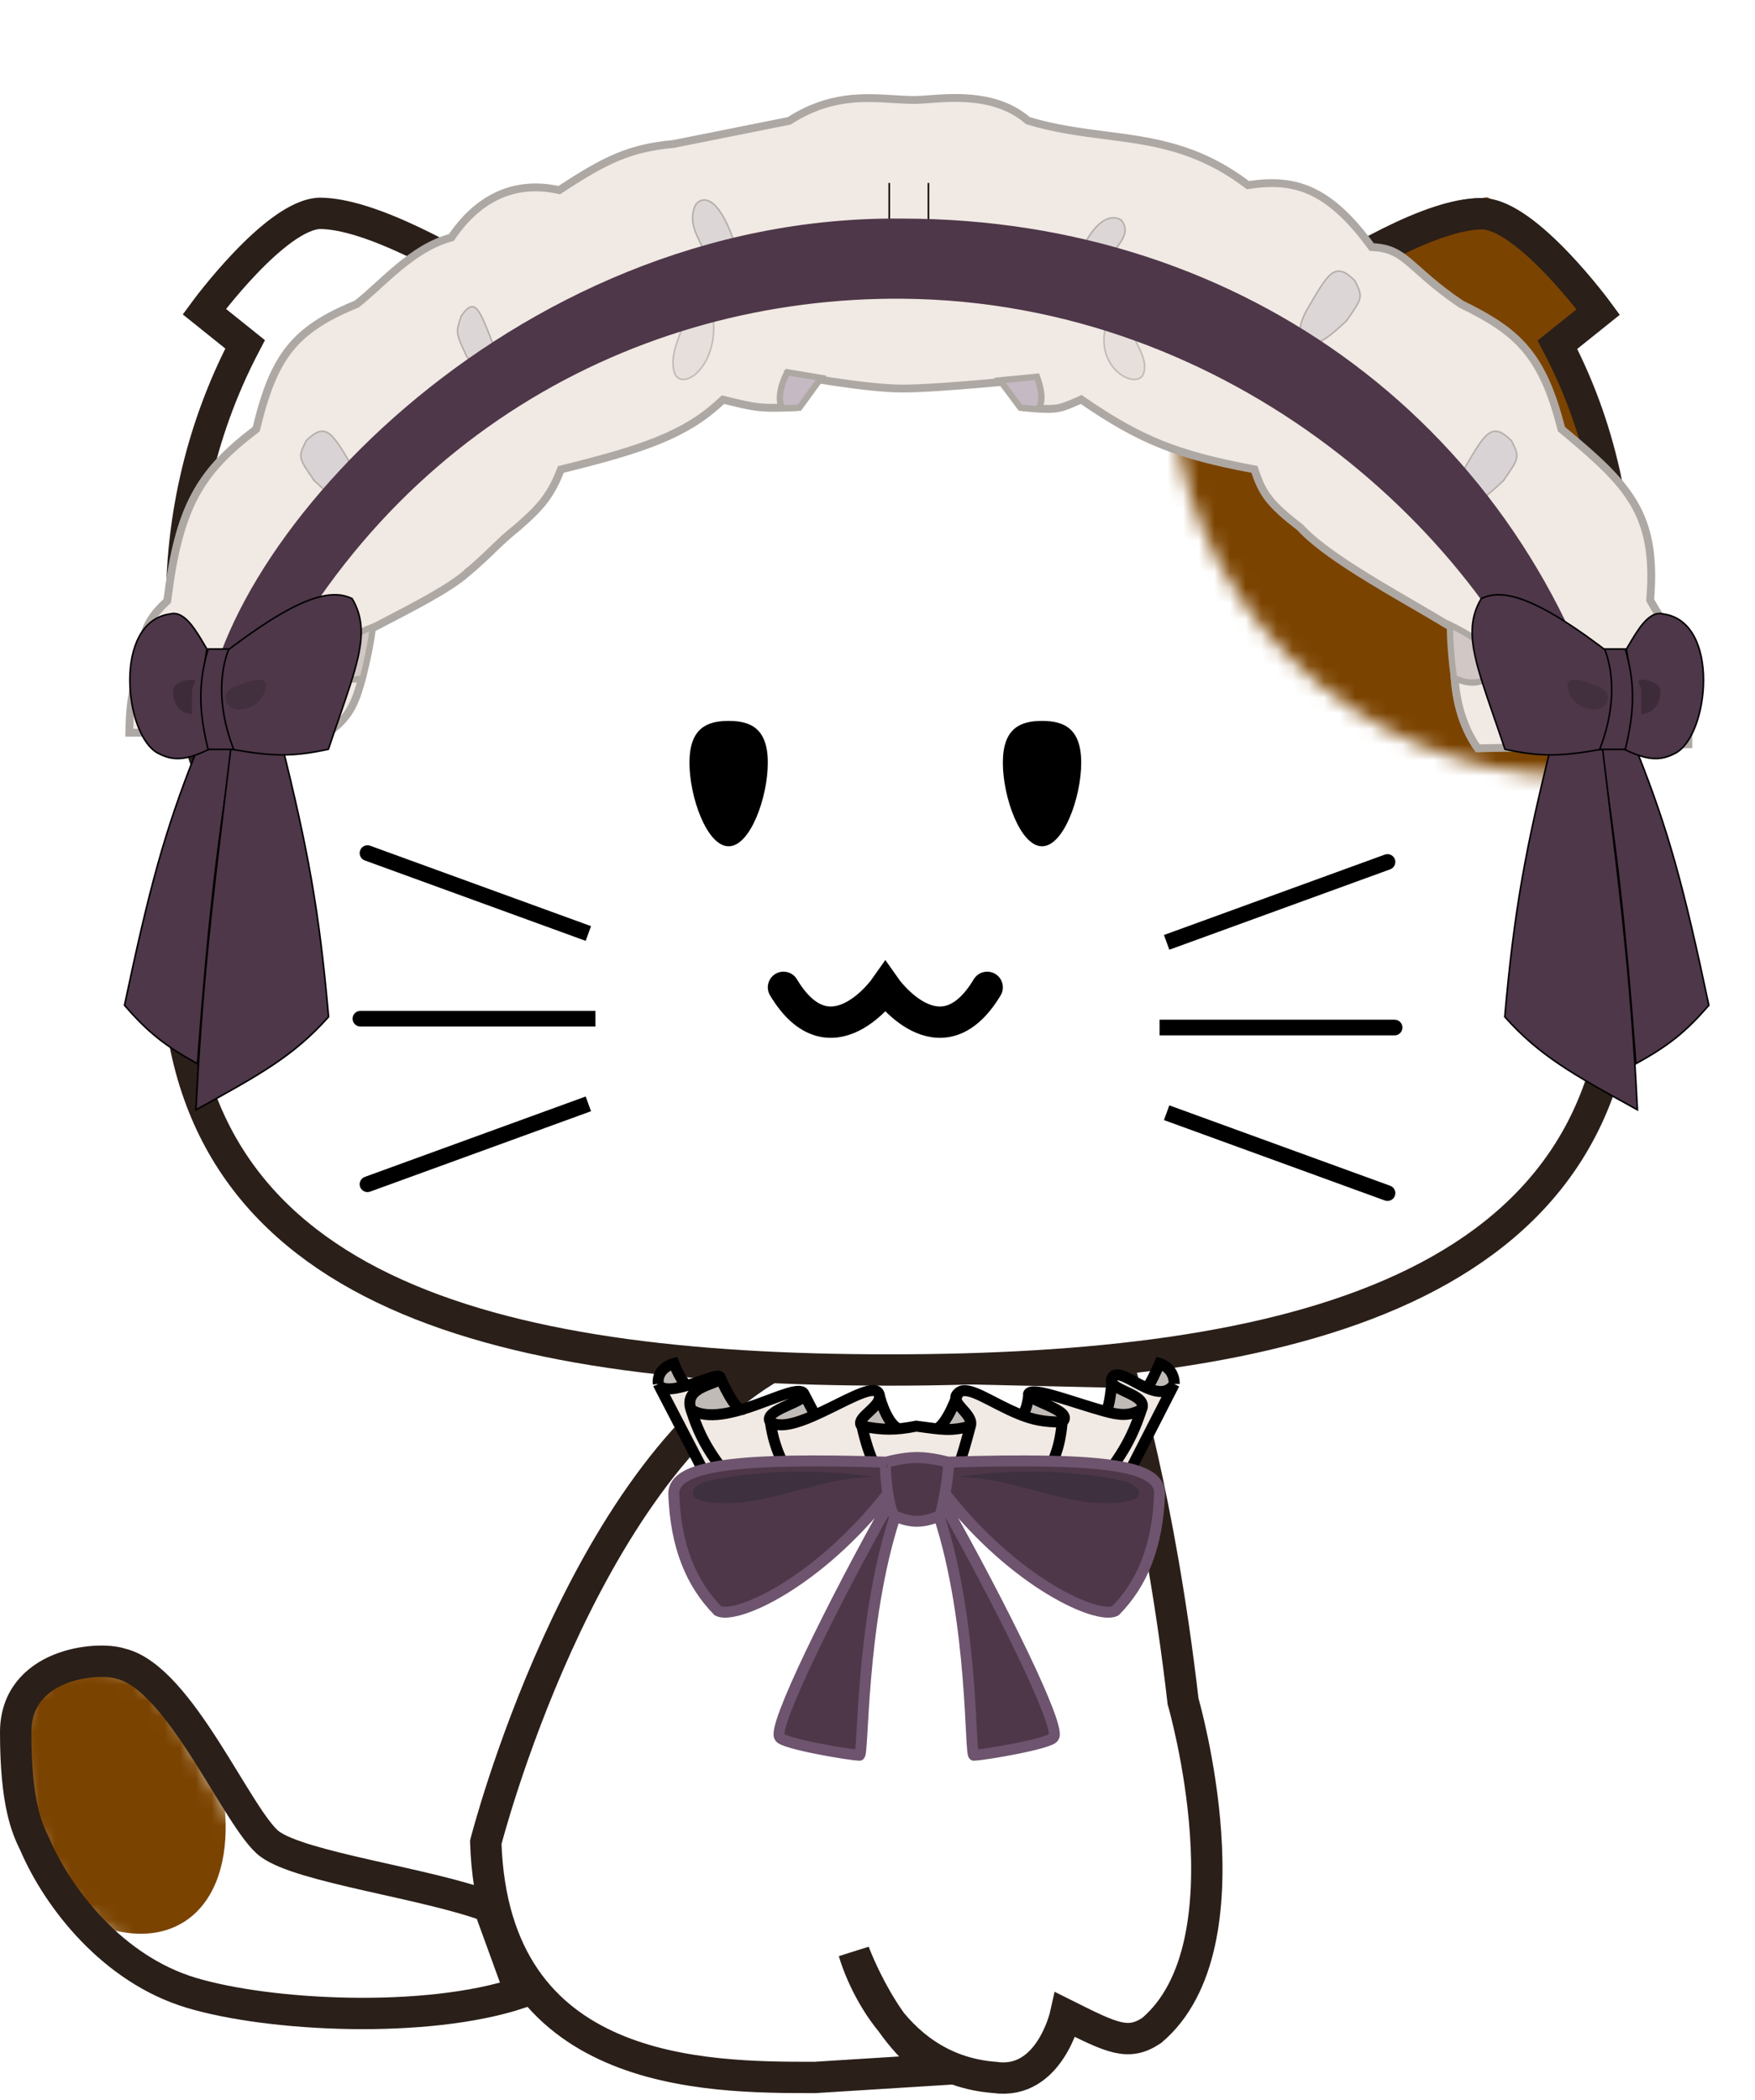 <svg width="112" height="134" viewBox="0 0 112 134" fill="none" xmlns="http://www.w3.org/2000/svg">
<path d="M1.5 110.53C1.5 110.53 2 106.53 5.5 106.03C9.852 105.595 12 110.03 12 110.03L17 117.934L30.5 121.53L32.5 127C32.5 127 23 129.03 14 127.03C14 127.03 8.5 126 5 121.53C5 121.53 1.5 117.03 1.5 110.53Z" fill="white"/>
<path d="M37 102.058C37 102.058 42.5 88.558 50 87.558C55 86.058 71 88.058 71 88.058C73.5 93.558 77 121.058 77 121.058C76.5 126.058 74.5 129.058 74.5 129.058C73 131.058 68.5 129.058 68.5 129.058C66.5 131.558 64.5 132.558 63 131.558C53 133.558 43.5 131.558 37.5 129.058C33.5 126.558 31 123.558 31 118.058C32 113.058 34.5 107.558 37 102.058Z" fill="white"/>
<path d="M49.5 87.058C37 94.058 31 117.558 31 117.558C31.5 132.558 45 132.558 52 132.558L60 132.058C56.5 130.058 54.5 124.558 54.5 124.558C54.5 124.558 56.5 132.058 63.5 132.558C67 133.058 68 128.558 68 128.558C71 130.058 72 130.558 73.5 129.558C80 124.058 75.5 108.558 75.5 108.558C74 95.558 71.5 87.558 71.5 87.558L49.5 87.058Z" stroke="#2A1F19" stroke-width="2"/>
<mask id="mask0_1064_10405" style="mask-type:alpha" maskUnits="userSpaceOnUse" x="2" y="0" width="110" height="110">
<rect x="2" width="110" height="110" fill="#D9D9D9"/>
</mask>
<g mask="url(#mask0_1064_10405)">
<path d="M39.907 25.249C36.741 22.612 27.772 16.281 20.913 13.643C20.913 13.643 15.637 16.281 14.054 19.974L16.165 22.084C9.834 36.329 13.5 46.5 13.5 46.5" fill="white"/>
<path d="M75.784 24.194C78.949 21.557 87.918 15.226 94.777 12.588C94.777 12.588 100.053 15.226 101.636 18.919L99.526 21.029C106.912 37.912 102.164 46.881 102.164 46.881" fill="#7B4300"/>
<path d="M11.275 60.904C11.275 39.459 31.902 22.075 57.347 22.075C82.793 22.075 103.42 39.459 103.42 60.904C103.42 82.348 82.196 87.417 56.75 87.417C31.305 87.417 11.275 82.348 11.275 60.904Z" fill="white" stroke="#2A1F19" stroke-width="2" stroke-miterlimit="10" stroke-linejoin="round"/>
<path d="M13.527 49.519C11.655 45.452 9.52 33.658 15.641 21.971L13.038 19.883C13.038 19.883 17.579 13.687 20.419 13.612C26.594 13.645 40.962 24.722 40.962 24.722" stroke="#2A1F19" stroke-width="2"/>
<path d="M101.366 49.544C103.237 45.477 105.372 33.683 99.251 21.996L101.854 19.908C101.854 19.908 97.314 13.712 94.473 13.637C88.298 13.671 74.201 25.25 74.201 25.25" stroke="#2A1F19" stroke-width="2"/>
<mask id="mask1_1064_10405" style="mask-type:alpha" maskUnits="userSpaceOnUse" x="74" y="-3" width="53" height="53">
<circle cx="100.58" cy="23.667" r="25.852" fill="#AEAEAE"/>
</mask>
<g mask="url(#mask1_1064_10405)">
<path d="M11.416 60.904C11.416 39.459 32.043 22.075 57.488 22.075C82.934 22.075 103.561 39.459 103.561 60.904C103.561 82.348 82.337 87.417 56.891 87.417C31.446 87.417 11.416 82.348 11.416 60.904Z" fill="#7B4300" stroke="#7B4300" stroke-width="2" stroke-miterlimit="10" stroke-linejoin="round"/>
<path d="M75.925 24.194C79.09 21.557 88.06 15.226 94.918 12.588C94.918 12.588 100.194 15.226 101.777 18.919L99.667 21.029C107.053 37.912 102.305 46.881 102.305 46.881" fill="#7B4300"/>
<path d="M101.108 50.047C102.979 45.98 105.514 33.683 99.393 21.996L101.996 19.908C101.996 19.908 97.455 13.713 94.615 13.637C88.44 13.671 74.2 25.25 74.2 25.25" stroke="#2A1F19" stroke-width="2"/>
</g>
</g>
<mask id="mask2_1064_10405" style="mask-type:alpha" maskUnits="userSpaceOnUse" x="1" y="106" width="31" height="22">
<path d="M1 110.53C1 110.53 1.5 106.53 5 106.03C9.352 105.595 11.5 110.03 11.5 110.03L16 118.03L30 121.53L31.5 126.03C31.5 126.03 22.5 129.03 13.5 127.03C13.5 127.03 8.5 125.03 4.5 121.53C4.5 121.53 1 117.03 1 110.53Z" fill="#5E5E5E"/>
</mask>
<g mask="url(#mask2_1064_10405)">
<ellipse cx="4.5" cy="110.933" rx="13.76" ry="7.987" transform="rotate(58.5 4.5 110.933)" fill="#7B4300"/>
</g>
<path d="M17.207 117.657C19.207 119.157 27.207 120.157 31.207 121.657L33.207 127.157C27.207 129.157 17.207 128.657 12.207 127.157C7.207 125.657 3.707 121.157 2.207 117.657C1.707 116.657 1 115.038 1 110.538C1 106.157 6.207 105.657 7.707 106.157C11.5 107.038 15.207 116.157 17.207 117.657Z" stroke="#2A1F19" stroke-width="2"/>
<path d="M23 64.5C22.724 64.5 22.5 64.724 22.5 65C22.5 65.276 22.724 65.5 23 65.5V64.5ZM23 65.5H38V64.5H23V65.5Z" fill="black"/>
<path d="M23.623 53.965C23.364 53.87 23.077 54.004 22.982 54.264C22.888 54.523 23.022 54.81 23.281 54.904L23.623 53.965ZM23.281 54.904L37.377 60.035L37.718 59.095L23.623 53.965L23.281 54.904Z" fill="black"/>
<path d="M23.281 75.096C23.022 75.19 22.888 75.477 22.982 75.736C23.077 75.996 23.364 76.13 23.623 76.035L23.281 75.096ZM23.623 76.035L37.718 70.905L37.377 69.965L23.281 75.096L23.623 76.035Z" fill="black"/>
<path d="M89 65.065C89.276 65.065 89.5 65.289 89.5 65.565C89.5 65.842 89.276 66.065 89 66.065V65.065ZM89 66.065H74V65.065H89V66.065Z" fill="black"/>
<path d="M88.377 54.53C88.636 54.436 88.923 54.569 89.018 54.829C89.112 55.089 88.978 55.375 88.719 55.47L88.377 54.53ZM88.719 55.47L74.624 60.6L74.281 59.66L88.377 54.53L88.719 55.47Z" fill="black"/>
<path d="M88.719 75.661C88.978 75.755 89.112 76.042 89.018 76.302C88.923 76.561 88.636 76.695 88.377 76.601L88.719 75.661ZM88.377 76.601L74.281 71.47L74.624 70.531L88.719 75.661L88.377 76.601Z" fill="black"/>
<path d="M50 63C53 68 56.5 63 56.5 63C56.5 63 60 68 63 63" stroke="black" stroke-width="2" stroke-linecap="round"/>
<path d="M46.5 54C45.119 54 44 50.876 44 48.667C44 46.458 45.119 46 46.5 46C47.881 46 49 46.458 49 48.667C49 50.876 47.881 54 46.5 54Z" fill="black"/>
<path d="M66.5 54C65.119 54 64 50.876 64 48.667C64 46.458 65.119 46 66.5 46C67.881 46 69 46.458 69 48.667C69 50.876 67.881 54 66.5 54Z" fill="black"/>
<path d="M23.446 42.904C22.943 45.077 22.428 46.015 21.008 47.003L14.504 47.003L8 47.003C8.004 45.767 8.076 43.632 8.813 42.611C8.723 40.369 9.137 39.456 10.439 38.219C11.175 32.293 12.514 29.991 16.13 27.239C17.243 22.651 18.575 20.845 22.634 19.186C24.25 17.919 26.125 15.648 28.649 14.941C30.5 12.243 32.957 11.297 35.641 11.866C38.527 9.97 40.125 9.199 42.958 8.938L50.274 7.474C53.526 5.396 56.283 6.141 58.404 6.128C59.755 6.121 63.282 5.396 65.721 7.474C70.599 8.938 74.826 7.89 79.704 11.55C82.611 11.134 84.877 11.721 87.671 15.526C89.875 15.648 90.11 16.99 93.362 19.186C96.981 20.954 98.638 22.431 99.866 27.239C104.07 30.742 106.014 32.629 105.565 38.234C106.375 39.688 107.181 40.423 106.695 42.611C107.856 44.649 108.034 45.766 107.995 47.735L100.679 47.875L94.175 48C92.951 46.315 92.59 44.362 92.549 42.611C93.454 43.177 94.25 43.459 94.988 42.611C96.038 41.403 85.806 37.127 82.793 33.827C80.885 32.365 80.354 31.631 79.867 30.167C75.043 29.26 72.656 28.302 68.973 25.775C67.5 26.432 67.375 26.432 65 26.214C66.25 25.751 65.857 24.434 65.857 24.434C65.857 24.434 60.03 25.043 57.591 25.043C55.152 25.043 50.5 24.162 50.5 24.162C50.5 24.162 49.681 25.612 51.087 26.214C48.519 26.341 48.285 26.284 46.25 25.785L46.21 25.775C43.9 27.947 41.184 28.882 35.978 30.167C35.287 31.945 34.438 32.74 33.202 33.827C31.867 34.891 31.407 35.546 29.95 36.755C27.52 38.912 19.875 41.757 21.008 42.611C21.701 43.155 22.397 42.905 23.446 42.904Z" fill="#F1E9E3"/>
<path d="M65.857 24.434C66.096 24.363 66.096 24.363 66.096 24.363L66.097 24.363L66.097 24.364L66.097 24.365L66.099 24.37L66.103 24.385C66.106 24.398 66.11 24.415 66.115 24.437C66.125 24.48 66.137 24.541 66.147 24.614C66.166 24.761 66.178 24.964 66.144 25.188C66.103 25.466 65.99 25.772 65.745 26.03C66.483 26.093 66.925 26.114 67.298 26.074C67.766 26.024 68.131 25.877 68.871 25.546L68.999 25.489L69.114 25.569C72.766 28.074 75.12 29.02 79.913 29.921L80.057 29.948L80.104 30.088C80.342 30.804 80.585 31.324 80.994 31.843C81.406 32.367 81.996 32.901 82.945 33.629L82.963 33.642L82.978 33.658C83.708 34.458 84.889 35.33 86.253 36.212C87.504 37.021 88.892 37.829 90.199 38.589C90.313 38.656 90.427 38.722 90.54 38.788C91.938 39.602 93.225 40.36 94.096 40.991C94.528 41.304 94.878 41.6 95.087 41.869C95.19 42.003 95.275 42.15 95.303 42.305C95.334 42.473 95.295 42.639 95.176 42.775C94.762 43.252 94.303 43.434 93.809 43.391C93.477 43.362 93.145 43.232 92.817 43.057C92.905 44.618 93.279 46.285 94.302 47.748L100.674 47.626L107.749 47.49C107.758 46.628 107.715 45.944 107.552 45.257C107.374 44.508 107.051 43.742 106.477 42.735L106.43 42.651L106.45 42.557C106.685 41.502 106.604 40.822 106.382 40.236C106.269 39.937 106.116 39.655 105.936 39.351C105.878 39.252 105.816 39.149 105.751 39.043C105.621 38.829 105.483 38.6 105.346 38.356L105.31 38.29L105.316 38.214C105.538 35.445 105.166 33.628 104.245 32.076C103.315 30.509 101.814 29.187 99.706 27.431L99.643 27.379L99.623 27.301C99.014 24.915 98.306 23.386 97.32 22.235C96.335 21.084 95.053 20.291 93.252 19.411L93.236 19.403L93.222 19.394C91.967 18.546 91.149 17.818 90.509 17.249C90.313 17.074 90.133 16.914 89.962 16.77C89.598 16.462 89.281 16.231 88.928 16.068C88.578 15.906 88.181 15.805 87.657 15.776L87.539 15.769L87.469 15.674C86.087 13.791 84.853 12.73 83.628 12.184C82.407 11.639 81.167 11.593 79.739 11.798L79.637 11.813L79.554 11.751C77.157 9.952 74.924 9.31 72.671 8.935C71.981 8.821 71.281 8.73 70.573 8.639C68.985 8.434 67.348 8.224 65.649 7.714L65.599 7.698L65.559 7.664C64.397 6.675 62.968 6.345 61.64 6.269C60.977 6.231 60.345 6.256 59.791 6.293C59.618 6.304 59.45 6.317 59.29 6.329C58.947 6.354 58.643 6.377 58.406 6.378C57.959 6.381 57.492 6.352 57.007 6.323C55.118 6.207 52.932 6.073 50.409 7.685L50.37 7.71L50.324 7.719L43.007 9.183L42.994 9.186L42.981 9.187C40.206 9.443 38.648 10.189 35.778 12.075L35.691 12.132L35.589 12.111C34.291 11.836 33.059 11.928 31.931 12.408C30.801 12.889 29.759 13.765 28.856 15.082L28.804 15.157L28.717 15.181C27.504 15.521 26.436 16.24 25.46 17.046C24.997 17.429 24.559 17.827 24.136 18.212C24.113 18.232 24.091 18.252 24.069 18.273C23.627 18.674 23.2 19.06 22.788 19.383L22.76 19.405L22.728 19.418C20.718 20.239 19.415 21.085 18.473 22.27C17.528 23.459 16.927 25.014 16.373 27.298L16.352 27.384L16.281 27.438C14.489 28.802 13.281 30.04 12.425 31.656C11.568 33.276 11.054 35.298 10.687 38.25L10.676 38.339L10.611 38.4C9.972 39.007 9.573 39.514 9.337 40.128C9.1 40.745 9.018 41.494 9.063 42.601L9.066 42.687L9.016 42.757C8.685 43.215 8.489 43.951 8.379 44.76C8.285 45.455 8.258 46.173 8.252 46.753L14.504 46.753L20.928 46.753C21.582 46.29 22.02 45.844 22.355 45.272C22.67 44.735 22.902 44.075 23.128 43.161C22.993 43.167 22.864 43.176 22.737 43.184L22.716 43.186C22.503 43.2 22.292 43.215 22.09 43.212C21.664 43.206 21.257 43.124 20.855 42.809C20.742 42.724 20.658 42.603 20.645 42.449C20.634 42.304 20.689 42.173 20.757 42.067C20.89 41.86 21.141 41.647 21.441 41.435C22.052 41.003 22.993 40.492 24.027 39.95C24.277 39.819 24.533 39.685 24.793 39.55C25.611 39.124 26.459 38.683 27.246 38.242C28.286 37.659 29.198 37.088 29.784 36.568L29.79 36.562L29.791 36.563C30.488 35.983 30.954 35.534 31.404 35.099L31.448 35.057C31.912 34.609 32.367 34.173 33.041 33.635C34.267 32.558 35.077 31.795 35.745 30.076L35.792 29.955L35.918 29.924C41.126 28.639 43.781 27.715 46.038 25.593L46.137 25.5L46.269 25.532L46.309 25.542C47.332 25.792 47.88 25.926 48.493 25.985C48.979 26.032 49.509 26.031 50.349 25.997C50.284 25.922 50.229 25.843 50.183 25.759C50.033 25.486 50 25.198 50.017 24.946C50.033 24.695 50.1 24.469 50.16 24.31C50.191 24.229 50.22 24.163 50.242 24.117C50.254 24.094 50.263 24.075 50.27 24.062L50.278 24.047L50.281 24.042L50.282 24.04L50.282 24.04L50.282 24.039C50.282 24.039 50.282 24.039 50.5 24.162M65.857 24.434L66.096 24.363L66.037 24.164L65.831 24.185L65.857 24.434ZM65.857 24.434L65.831 24.185L65.831 24.186L65.83 24.186L65.827 24.186L65.814 24.187L65.765 24.192L65.576 24.212C65.413 24.228 65.176 24.252 64.884 24.28C64.3 24.337 63.497 24.413 62.617 24.489C60.854 24.642 58.798 24.793 57.591 24.793C56.392 24.793 54.636 24.575 53.168 24.355C52.437 24.245 51.781 24.136 51.308 24.053C51.072 24.012 50.881 23.978 50.749 23.954C50.684 23.942 50.633 23.933 50.599 23.926L50.559 23.919L50.55 23.917L50.547 23.916L50.547 23.916L50.547 23.916L50.5 24.162M50.5 24.162L50.547 23.916L50.37 23.883L50.282 24.039L50.5 24.162Z" stroke="black" stroke-opacity="0.28" stroke-width="0.5"/>
<g filter="url(#filter0_f_1064_10405)">
<path d="M22.492 29.907C23.347 31.374 22.965 32.108 22.493 32.108C22.021 32.108 21.638 32.108 20.1 30.641C19.074 29.174 19.074 29.174 19.587 28.147C20.783 26.973 21.145 27.593 22.492 29.907Z" fill="#CBC4CC" fill-opacity="0.6"/>
<path d="M20.059 30.67L20.058 30.67L20.065 30.677C20.835 31.411 21.319 31.782 21.673 31.969C22.03 32.158 22.253 32.158 22.493 32.158C22.761 32.158 22.989 31.949 23.04 31.564C23.09 31.182 22.966 30.62 22.536 29.882L22.492 29.907L22.536 29.882L22.536 29.882C22.199 29.304 21.923 28.83 21.68 28.463C21.437 28.098 21.224 27.833 21.012 27.679C20.797 27.522 20.581 27.478 20.341 27.554C20.106 27.628 19.852 27.817 19.552 28.111L19.546 28.117L19.542 28.124C19.54 28.13 19.537 28.135 19.534 28.14C19.285 28.638 19.15 28.91 19.217 29.239C19.251 29.404 19.335 29.579 19.472 29.803C19.609 30.027 19.802 30.303 20.058 30.668L20.059 30.67Z" stroke="black" stroke-opacity="0.25" stroke-width="0.1"/>
</g>
<g filter="url(#filter1_f_1064_10405)">
<path d="M93.507 29.907C92.653 31.374 93.035 32.108 93.507 32.108C93.979 32.108 94.362 32.108 95.9 30.641C96.926 29.174 96.926 29.174 96.413 28.147C95.217 26.973 94.855 27.593 93.507 29.907Z" fill="#CBC4CC" fill-opacity="0.6"/>
<path d="M95.941 30.67L95.942 30.67L95.935 30.677C95.165 31.411 94.681 31.782 94.327 31.969C93.97 32.158 93.747 32.158 93.507 32.158C93.24 32.158 93.01 31.949 92.96 31.564C92.91 31.182 93.034 30.62 93.464 29.882L93.507 29.907L93.464 29.882L93.464 29.882C93.801 29.304 94.077 28.83 94.32 28.463C94.563 28.098 94.776 27.833 94.988 27.679C95.203 27.522 95.419 27.478 95.659 27.554C95.894 27.628 96.148 27.817 96.448 28.111L96.454 28.117L96.458 28.124C96.46 28.13 96.463 28.135 96.466 28.14C96.715 28.638 96.85 28.91 96.783 29.239C96.749 29.404 96.665 29.579 96.528 29.803C96.391 30.027 96.198 30.303 95.942 30.668L95.941 30.67Z" stroke="black" stroke-opacity="0.25" stroke-width="0.1"/>
</g>
<g filter="url(#filter2_f_1064_10405)">
<path d="M31.412 21.961C31.982 23.428 31.726 24.162 31.412 24.162C31.097 24.162 30.842 24.162 29.817 22.695C29.133 21.228 29.133 21.228 29.475 20.201C30.272 19.027 30.513 19.647 31.412 21.961Z" fill="#CBC4CC" fill-opacity="0.5"/>
<path d="M29.771 22.716L29.77 22.717L29.776 22.724C30.288 23.457 30.612 23.83 30.85 24.018C30.969 24.113 31.069 24.162 31.161 24.187C31.251 24.212 31.332 24.212 31.41 24.212H31.412C31.512 24.212 31.601 24.153 31.667 24.052C31.732 23.951 31.777 23.805 31.793 23.616C31.826 23.239 31.745 22.681 31.458 21.943C31.234 21.365 31.05 20.891 30.888 20.525C30.726 20.16 30.584 19.895 30.442 19.739C30.37 19.661 30.296 19.607 30.215 19.584C30.133 19.56 30.049 19.57 29.966 19.61C29.804 19.688 29.632 19.88 29.433 20.173L29.432 20.172L29.427 20.185L29.424 20.196C29.256 20.699 29.167 20.966 29.211 21.29C29.234 21.452 29.289 21.626 29.38 21.85C29.471 22.073 29.6 22.349 29.771 22.715L29.771 22.716Z" stroke="black" stroke-opacity="0.25" stroke-width="0.1"/>
</g>
<g filter="url(#filter3_f_1064_10405)">
<path d="M46.75 15.299L45.785 16.216C45.251 16.216 45.012 16.216 45.012 16.216C44.819 15.299 43.854 14.382 44.433 13.098C44.819 12.548 45.785 12.548 46.75 15.299Z" fill="#CBC4CC" fill-opacity="0.5"/>
<path d="M46.784 15.335L46.808 15.313L46.797 15.282C46.314 13.905 45.827 13.204 45.402 12.919C45.188 12.776 44.987 12.736 44.812 12.774C44.637 12.812 44.494 12.924 44.392 13.069L44.391 13.069L44.387 13.078C44.09 13.736 44.19 14.301 44.386 14.812C44.46 15.006 44.549 15.193 44.634 15.374C44.661 15.431 44.688 15.488 44.713 15.543C44.822 15.778 44.916 16.003 44.963 16.226L44.972 16.266L45.012 16.266H45.012H45.012L45.012 16.266L45.013 16.266L45.015 16.266L45.024 16.266L45.058 16.266L45.199 16.266L45.785 16.266H45.805L45.819 16.252L46.784 15.335Z" stroke="black" stroke-opacity="0.25" stroke-width="0.1"/>
</g>
<g filter="url(#filter4_f_1064_10405)">
<path d="M45.357 19.622L44.613 19.621C44.202 19.621 43.712 20.47 43.712 20.47C43.563 21.319 42.678 22.677 43.124 23.865C43.712 24.935 46.102 23.017 45.357 19.622Z" fill="#CBC4CC" fill-opacity="0.3"/>
<path d="M45.357 19.572L45.397 19.572L45.406 19.611C45.781 21.321 45.367 22.665 44.78 23.448C44.487 23.838 44.148 24.093 43.839 24.179C43.684 24.223 43.535 24.224 43.403 24.177C43.27 24.129 43.159 24.033 43.08 23.889L43.08 23.89L43.077 23.883C42.848 23.273 42.962 22.622 43.147 22.026C43.221 21.788 43.306 21.558 43.386 21.34C43.407 21.284 43.428 21.229 43.447 21.174C43.545 20.909 43.626 20.669 43.663 20.461L43.664 20.453L43.669 20.445L43.712 20.47L43.669 20.445L43.669 20.445L43.669 20.445L43.669 20.444L43.67 20.442L43.675 20.435L43.691 20.407C43.706 20.384 43.727 20.35 43.753 20.31C43.806 20.23 43.881 20.122 43.97 20.014C44.058 19.907 44.16 19.797 44.268 19.714C44.375 19.632 44.494 19.571 44.613 19.571L45.357 19.572Z" stroke="black" stroke-opacity="0.2" stroke-width="0.1"/>
</g>
<g filter="url(#filter5_f_1064_10405)">
<path d="M70.642 20.757L71.387 20.757C71.798 20.757 72.288 21.393 72.288 21.393C72.437 22.03 73.322 23.048 72.875 23.939C72.288 24.742 69.898 23.303 70.642 20.757Z" fill="#CBC4CC" fill-opacity="0.3"/>
<path d="M70.642 20.707L70.605 20.707L70.594 20.743C70.217 22.034 70.634 23.049 71.224 23.639C71.518 23.933 71.857 24.123 72.163 24.188C72.469 24.252 72.753 24.192 72.916 23.969L72.916 23.97L72.92 23.962C73.154 23.496 73.036 23 72.851 22.552C72.777 22.373 72.692 22.199 72.611 22.036C72.59 21.994 72.57 21.953 72.55 21.912C72.453 21.713 72.372 21.535 72.336 21.382L72.334 21.371L72.327 21.363L72.288 21.393L72.327 21.363L72.327 21.363L72.327 21.362L72.327 21.362L72.326 21.36L72.321 21.355L72.305 21.334C72.29 21.316 72.269 21.291 72.242 21.261C72.189 21.2 72.114 21.119 72.025 21.038C71.937 20.957 71.834 20.875 71.726 20.813C71.618 20.751 71.502 20.707 71.387 20.707H71.387L70.642 20.707Z" stroke="black" stroke-opacity="0.2" stroke-width="0.1"/>
</g>
<g filter="url(#filter6_f_1064_10405)">
<path d="M69.25 15.605L70.215 16.216C70.749 16.216 70.988 16.216 70.988 16.216C71.181 15.605 72.146 14.993 71.567 14.137C71.181 13.771 70.215 13.771 69.25 15.605Z" fill="#CBC4CC" fill-opacity="0.5"/>
<path d="M69.223 15.647L69.184 15.622L69.206 15.581C69.691 14.659 70.18 14.19 70.605 14C71.032 13.809 71.392 13.902 71.602 14.101L71.602 14.1L71.609 14.109C71.759 14.332 71.811 14.541 71.798 14.741C71.785 14.938 71.709 15.122 71.611 15.293C71.536 15.423 71.447 15.549 71.361 15.67C71.334 15.708 71.308 15.745 71.282 15.782C71.174 15.939 71.081 16.086 71.035 16.231L71.025 16.266L70.988 16.266H70.988H70.988H70.988L70.987 16.266L70.985 16.266L70.977 16.266L70.942 16.266L70.802 16.266L70.215 16.266H70.201L70.189 16.258L69.223 15.647Z" stroke="black" stroke-opacity="0.25" stroke-width="0.1"/>
</g>
<g filter="url(#filter7_f_1064_10405)">
<path d="M83.507 19.691C82.653 21.158 83.035 21.892 83.507 21.892C83.979 21.892 84.362 21.892 85.9 20.425C86.926 18.958 86.926 18.958 86.413 17.93C85.217 16.757 84.855 17.377 83.507 19.691Z" fill="#CBC4CC" fill-opacity="0.5"/>
<path d="M85.941 20.453L85.942 20.454L85.935 20.461C85.165 21.195 84.681 21.566 84.327 21.753C83.97 21.942 83.747 21.942 83.507 21.942C83.24 21.942 83.01 21.732 82.96 21.348C82.91 20.966 83.034 20.404 83.464 19.666L83.507 19.691L83.464 19.666L83.464 19.666C83.801 19.088 84.077 18.614 84.32 18.247C84.563 17.881 84.776 17.617 84.988 17.462C85.203 17.306 85.419 17.261 85.659 17.337C85.894 17.412 86.148 17.6 86.448 17.895L86.454 17.901L86.458 17.908C86.46 17.913 86.463 17.919 86.466 17.924C86.715 18.422 86.85 18.694 86.783 19.023C86.749 19.187 86.665 19.363 86.528 19.587C86.391 19.81 86.198 20.086 85.942 20.452L85.941 20.453Z" stroke="black" stroke-opacity="0.25" stroke-width="0.1"/>
</g>
<g filter="url(#filter8_f_1064_10405)">
<path d="M56.75 11.675V15.081" stroke="black" stroke-width="0.1"/>
</g>
<g filter="url(#filter9_f_1064_10405)">
<path d="M59.25 11.675V15.081" stroke="black" stroke-width="0.1"/>
</g>
<path d="M57.595 13.949C32.459 13.657 13 35.344 13 47.035H15.5C23.608 28.037 40.568 18.922 57.595 19.061C78.676 19.232 94.892 34.292 99.757 47.887L103 47.841C97.324 27.382 79.487 13.949 57.595 13.949Z" fill="#4E3749"/>
<path d="M49.958 26.058C49.857 25.935 49.799 25.773 49.777 25.579C49.751 25.351 49.778 25.091 49.837 24.829C49.937 24.385 50.12 23.973 50.247 23.756L52.398 24.113L51.02 26.01L49.958 26.058Z" fill="#C5B9C3" stroke="#AEA8A3" stroke-width="0.4"/>
<path d="M66.238 26.111C66.467 25.839 66.499 25.429 66.432 24.986C66.375 24.612 66.256 24.264 66.175 24.036L63.815 24.269L65.119 26.014L66.238 26.111Z" fill="#C5B9C3" stroke="#AEA8A3" stroke-width="0.4"/>
<path d="M23.787 39.995C23.288 40.186 22.585 40.502 21.948 40.884C21.565 41.113 21.212 41.363 20.943 41.619C20.679 41.87 20.511 42.112 20.456 42.335C20.466 42.663 20.75 42.975 21.279 43.174C21.778 43.362 22.449 43.425 23.148 43.296C23.237 42.963 23.39 42.331 23.525 41.669C23.651 41.051 23.758 40.426 23.787 39.995Z" fill="#D1C7C5" stroke="#AEA8A3" stroke-width="0.4"/>
<path d="M92.543 39.871C93.033 40.107 93.736 40.483 94.34 40.918C94.7 41.178 95.014 41.453 95.227 41.724C95.437 41.993 95.528 42.234 95.5 42.444C95.381 42.871 95.059 43.258 94.587 43.442C94.135 43.617 93.523 43.614 92.785 43.241C92.736 42.91 92.658 42.253 92.603 41.566C92.552 40.937 92.521 40.303 92.543 39.871Z" fill="#D1C7C5" stroke="#AEA8A3" stroke-width="0.4"/>
<path d="M12.544 47.958L12.522 47.965L12.513 47.987C10.497 53.06 9.539 56.616 7.951 64.12L7.946 64.144L7.962 64.163C9.471 65.907 10.554 66.734 12.535 67.839L12.603 67.877L12.609 67.799C13.305 58.576 13.826 54.258 14.889 47.28L14.901 47.2L14.824 47.224L12.544 47.958Z" fill="#4E3749" stroke="black" stroke-width="0.1"/>
<path d="M14.839 47.222H14.794L14.789 47.266C14.616 48.727 14.452 50.082 14.296 51.367C13.485 58.063 12.904 62.862 12.509 70.725L12.505 70.814L12.583 70.771C12.645 70.737 12.707 70.703 12.768 70.669C16.563 68.577 18.755 67.369 20.955 64.897L20.97 64.881L20.968 64.859C20.369 58.098 19.669 54.238 17.927 47.26L17.917 47.222H17.878H14.839Z" fill="#4E3749" stroke="black" stroke-width="0.1"/>
<path d="M13.201 41.431L13.204 41.413L13.194 41.397C13.142 41.31 13.088 41.218 13.033 41.124C12.777 40.692 12.491 40.207 12.176 39.827C11.796 39.369 11.356 39.042 10.862 39.175C9.937 39.298 9.292 39.851 8.879 40.623C8.467 41.394 8.286 42.385 8.286 43.391C8.286 44.397 8.466 45.423 8.78 46.268C9.093 47.11 9.543 47.781 10.089 48.064C10.558 48.307 10.989 48.431 11.497 48.398C12.002 48.366 12.579 48.18 13.341 47.812L13.369 47.798V47.767C13.369 47.397 13.321 47.027 13.259 46.63C13.244 46.529 13.227 46.426 13.21 46.322C13.16 46.012 13.106 45.683 13.063 45.319C12.948 44.347 12.906 43.132 13.201 41.431Z" fill="#4E3749" stroke="black" stroke-width="0.1"/>
<path d="M14.049 41.863L14.03 41.878L14.03 41.903C14.03 42.069 14.029 42.232 14.029 42.394C14.023 44.377 14.018 46.087 14.794 47.787L14.805 47.811L14.831 47.816C17.396 48.276 18.724 48.294 20.929 47.815L20.957 47.809L20.966 47.782C21.208 47.059 21.438 46.392 21.652 45.773C22.182 44.237 22.609 43.001 22.846 41.947C23.178 40.466 23.138 39.333 22.481 38.213L22.473 38.2L22.459 38.193C21.801 37.87 20.939 37.822 19.622 38.337C18.308 38.851 16.535 39.928 14.049 41.863Z" fill="#4E3749" stroke="black" stroke-width="0.1"/>
<path d="M13.316 41.413H13.278L13.268 41.449C12.698 43.464 12.631 45.167 13.271 47.779L13.28 47.817H13.319H14.839H14.912L14.886 47.749C13.773 44.842 14.13 42.642 14.572 41.481L14.597 41.413H14.525H13.316Z" fill="#4E3749" stroke="black" stroke-width="0.1"/>
<g filter="url(#filter10_f_1064_10405)">
<path d="M16.967 43.716C16.967 44.495 16.25 45.275 15.245 45.275C14.769 45.275 14.383 44.926 14.383 44.495C14.383 43.909 15.244 43.716 15.244 43.716C15.244 43.716 16.968 42.935 16.967 43.716Z" fill="#43303E"/>
</g>
<g filter="url(#filter11_f_1064_10405)">
<path d="M12.255 44.102C12.255 44.835 12.255 44.835 12.255 45.568C11.835 45.568 11.04 45.263 11.04 44.102C11.04 43.569 11.835 43.369 12.255 43.369C12.675 43.369 12.255 43.697 12.255 44.102Z" fill="#3D2B39"/>
</g>
<path d="M104.456 47.958L104.478 47.965L104.487 47.987C106.503 53.06 107.461 56.616 109.049 64.12L109.054 64.144L109.038 64.163C107.529 65.907 106.446 66.734 104.465 67.839L104.397 67.877L104.391 67.799C103.695 58.576 103.174 54.258 102.112 47.28L102.099 47.2L102.176 47.224L104.456 47.958Z" fill="#4E3749" stroke="black" stroke-width="0.1"/>
<path d="M102.161 47.222H102.206L102.211 47.266C102.384 48.727 102.548 50.082 102.704 51.367C103.515 58.063 104.096 62.862 104.491 70.725L104.495 70.814L104.417 70.771C104.355 70.737 104.293 70.703 104.232 70.669C100.437 68.577 98.245 67.369 96.045 64.897L96.03 64.881L96.032 64.859C96.631 58.098 97.331 54.238 99.073 47.26L99.083 47.222H99.122H102.161Z" fill="#4E3749" stroke="black" stroke-width="0.1"/>
<path d="M103.799 41.431L103.796 41.413L103.806 41.397C103.858 41.31 103.912 41.218 103.968 41.124C104.223 40.692 104.509 40.207 104.824 39.827C105.204 39.369 105.644 39.042 106.138 39.175C107.063 39.298 107.708 39.851 108.121 40.623C108.533 41.394 108.714 42.385 108.714 43.391C108.714 44.397 108.534 45.423 108.22 46.268C107.907 47.11 107.457 47.781 106.911 48.064C106.442 48.307 106.011 48.431 105.503 48.398C104.998 48.366 104.421 48.18 103.659 47.812L103.631 47.798V47.767C103.631 47.397 103.679 47.027 103.741 46.63C103.756 46.529 103.773 46.426 103.79 46.322C103.84 46.012 103.894 45.683 103.937 45.319C104.052 44.347 104.094 43.132 103.799 41.431Z" fill="#4E3749" stroke="black" stroke-width="0.1"/>
<path d="M102.951 41.863L102.97 41.878L102.97 41.903C102.971 42.069 102.971 42.232 102.971 42.394C102.977 44.377 102.982 46.087 102.206 47.787L102.195 47.811L102.169 47.816C99.604 48.276 98.276 48.294 96.071 47.815L96.043 47.809L96.034 47.782C95.792 47.059 95.562 46.392 95.348 45.773C94.818 44.237 94.391 43.001 94.154 41.947C93.822 40.466 93.862 39.333 94.519 38.213L94.527 38.2L94.54 38.193C95.199 37.87 96.061 37.822 97.378 38.337C98.692 38.851 100.465 39.928 102.951 41.863Z" fill="#4E3749" stroke="black" stroke-width="0.1"/>
<path d="M103.684 41.413H103.722L103.732 41.449C104.302 43.464 104.369 45.167 103.729 47.779L103.72 47.817H103.681H102.161H102.088L102.114 47.749C103.227 44.842 102.87 42.642 102.428 41.481L102.403 41.413H102.475H103.684Z" fill="#4E3749" stroke="black" stroke-width="0.1"/>
<g filter="url(#filter12_f_1064_10405)">
<path d="M100.033 43.716C100.033 44.495 100.75 45.275 101.755 45.275C102.231 45.275 102.617 44.926 102.617 44.495C102.617 43.909 101.756 43.716 101.756 43.716C101.756 43.716 100.033 42.935 100.033 43.716Z" fill="#43303E"/>
</g>
<g filter="url(#filter13_f_1064_10405)">
<path d="M104.745 44.102C104.745 44.835 104.745 44.835 104.745 45.568C105.165 45.568 105.96 45.263 105.96 44.102C105.96 43.569 105.165 43.369 104.745 43.369C104.325 43.369 104.745 43.697 104.745 44.102Z" fill="#3D2B39"/>
</g>
<path d="M44.007 89C44.007 89 44.007 88.5 43.007 87.5L42.245 88.141L44.1 91.883H72.841L74.507 89V87.5C73.507 87.5 73.168 88.781 73.168 88.781L71.507 88.5L70.506 90.5L66.006 89L65.507 90.5L61.507 89.5L60.007 91.5H57.007L55.507 89.5L52.006 90.5L51.007 89.5L47.007 90L45.959 88.141L44.007 89Z" fill="#C1BBB7" stroke="#C1BBB7" stroke-width="0.7"/>
<path d="M42.011 88.318C42.01 88.315 42.009 88.312 42.007 88.309L42.011 88.318C42.557 89.347 45.953 87.377 45.96 87.9C45.966 88.373 43.562 88.378 44.1 89.95C46.222 91.259 50.751 88.118 51.29 88.905C51.648 89.428 48.622 89.952 49.161 90.738C50.751 91.785 55.54 87.856 56.079 88.905C56.18 89.101 56.13 89.296 56.007 89.488C55.637 90.065 54.603 90.605 55.008 90.998C56.338 91.26 57.143 91.262 58.474 91C60.121 91.214 60.619 91.345 61.926 90.999C62.192 90.213 60.5 89.5 61.135 88.905C61.726 88.286 63.206 89.497 65.067 90.245C65.927 90.59 66.609 90.738 67.786 90.738C68.658 89.99 65.316 89.31 65.658 88.905C66 88.5 68.5 89.5 70.5 90.047C71.524 90.332 72.052 90.341 72.842 89.953C73.374 88.905 70.5 88.728 70.979 87.9C71.284 87.373 72.227 88.144 73.168 88.556C73.834 88.848 74.5 88.961 74.94 88.31L71.009 96H69.147H65.688H60.1H56.907H51.32H47.861H45.998L42.011 88.318Z" fill="#F1E9E3"/>
<path d="M43.879 88.397C43.507 88.28 43.008 87 43.008 87C43.008 87 41.901 87.262 42.007 88.309M45.96 87.9C45.96 87.9 47.007 90.28 47.442 89.908M45.96 87.9C45.953 87.377 42.557 89.347 42.011 88.318M45.96 87.9C45.966 88.373 43.562 88.378 44.1 89.95M51.29 88.905L52.007 90.28M51.29 88.905C50.751 88.118 46.222 91.259 44.1 89.95M51.29 88.905C51.648 89.428 48.622 89.952 49.161 90.738M56.079 88.905C56.079 88.905 56.507 90.78 57.348 91.169M56.079 88.905C55.54 87.856 50.751 91.785 49.161 90.738M56.079 88.905C56.18 89.101 56.13 89.296 56.007 89.488C55.637 90.065 54.603 90.605 55.008 90.998M59.794 91.169C60.507 90.78 61.135 88.905 61.135 88.905M61.135 88.905C60.5 89.5 62.192 90.213 61.926 90.999M61.135 88.905C61.726 88.286 63.206 89.497 65.067 90.245M65.067 90.245C65.541 90.394 65.658 88.905 65.658 88.905M65.067 90.245C65.927 90.59 66.609 90.738 67.786 90.738M65.658 88.905C65.316 89.31 68.658 89.99 67.786 90.738M65.658 88.905C66 88.5 68.5 89.5 70.5 90.047M70.5 90.047C70.842 90.103 70.979 87.9 70.979 87.9M70.5 90.047C71.524 90.332 72.052 90.341 72.842 89.953M70.979 87.9C70.5 88.728 73.374 88.905 72.842 89.953M70.979 87.9C71.284 87.373 72.227 88.144 73.168 88.556M73.168 88.556C73.283 88.642 74.007 87 74.007 87C74.007 87 74.94 87.262 74.94 88.31M73.168 88.556C73.834 88.848 74.5 88.961 74.94 88.31M42.007 88.309C42.009 88.312 42.01 88.315 42.011 88.318M42.007 88.309L42.011 88.318M42.011 88.318L45.998 96H47.861M44.1 89.95C44.892 92.442 45.819 93.386 47.861 96M49.161 90.738C49.478 92.87 50.183 93.68 51.32 96M55.008 90.998C56.338 91.26 57.143 91.262 58.474 91C60.121 91.214 60.619 91.345 61.926 90.999M55.008 90.998C55.464 93.05 55.961 93.775 56.907 96M61.926 90.999C61.298 93.353 61.112 93.842 60.1 96M67.786 90.738C67.595 92.883 67.026 93.666 65.688 96M72.842 89.953C72.039 92.367 71.243 93.303 69.147 96M74.94 88.31L71.009 96H69.147M47.861 96H51.32M51.32 96H56.907M56.907 96H60.1M60.1 96H65.688M65.688 96H69.147" stroke="black" stroke-width="0.7"/>
<path d="M45.818 102.785C44.127 101.058 43.115 98.704 43 95.302C43 93.5 47 93 56.559 93.297C58.112 92.909 58.973 92.907 60.493 93.297C70.5 93 74.028 93.5 74 95.302C73.884 98.704 72.872 101.058 71.181 102.785C70.054 103.361 64.816 101.058 60.307 95.302L60.198 95.878C63.86 102.367 67.777 110.291 67.236 110.843C67.129 111.246 62.727 111.994 62.163 111.994C61.873 112.253 62.184 103.658 59.929 96.751C58.828 97.166 58.226 97.183 57.123 96.751C54.868 103.658 55.127 112.253 54.836 111.994C54.273 111.994 49.87 111.246 49.764 110.843C49.227 110.295 53.139 102.337 56.767 95.878L56.663 95.302C52.154 101.058 46.946 103.361 45.818 102.785Z" fill="#4E3749"/>
<path d="M57.123 96.751C56.707 96.588 56.372 93.317 56.559 93.297C56.559 93.297 57.561 93.004 58.522 93C59.484 93.004 60.493 93.297 60.493 93.297C60.663 93.392 60.137 96.674 59.929 96.751C58.828 97.166 58.226 97.183 57.123 96.751Z" fill="#4E3749"/>
<path d="M60.493 93.297C70.5 93 74.028 93.5 74 95.302C73.884 98.704 72.872 101.058 71.181 102.785C70.054 103.361 64.816 101.058 60.307 95.302L60.198 95.878C63.86 102.367 67.777 110.291 67.236 110.843C67.129 111.246 62.727 111.994 62.163 111.994C61.873 112.253 62.184 103.658 59.929 96.751M60.493 93.297C58.973 92.907 58.112 92.909 56.559 93.297M60.493 93.297C60.663 93.392 60.137 96.674 59.929 96.751M60.493 93.297C60.493 93.297 59.484 93.004 58.522 93C57.561 93.004 56.559 93.297 56.559 93.297M59.929 96.751C58.828 97.166 58.226 97.183 57.123 96.751M57.123 96.751C54.868 103.658 55.127 112.253 54.836 111.994C54.273 111.994 49.87 111.246 49.764 110.843C49.227 110.295 53.139 102.337 56.767 95.878L56.663 95.302C52.154 101.058 46.946 103.361 45.818 102.785C44.127 101.058 43.115 98.704 43 95.302C43 93.5 47 93 56.559 93.297M57.123 96.751C56.707 96.588 56.372 93.317 56.559 93.297" stroke="#6E546E" stroke-width="0.7"/>
<path d="M45.076 94.544C46.72 94.044 51.65 93.544 55.708 94.25C51.884 94.25 48.364 96.544 44.748 95.75C43.981 95.544 43.98 94.877 45.076 94.544Z" fill="#3E303E"/>
<path d="M71.835 94.544C70.192 94.044 65.261 93.544 61.204 94.25C65.027 94.25 68.548 96.544 72.164 95.75C72.931 95.544 72.931 94.877 71.835 94.544Z" fill="#3E303E"/>
<defs>
<filter id="filter0_f_1064_10405" x="18.65" y="26.967" width="4.95" height="5.741" filterUnits="userSpaceOnUse" color-interpolation-filters="sRGB">
<feFlood flood-opacity="0" result="BackgroundImageFix"/>
<feBlend mode="normal" in="SourceGraphic" in2="BackgroundImageFix" result="shape"/>
<feGaussianBlur stdDeviation="0.25" result="effect1_foregroundBlur_1064_10405"/>
</filter>
<filter id="filter1_f_1064_10405" x="92.4" y="26.967" width="4.95" height="5.741" filterUnits="userSpaceOnUse" color-interpolation-filters="sRGB">
<feFlood flood-opacity="0" result="BackgroundImageFix"/>
<feBlend mode="normal" in="SourceGraphic" in2="BackgroundImageFix" result="shape"/>
<feGaussianBlur stdDeviation="0.25" result="effect1_foregroundBlur_1064_10405"/>
</filter>
<filter id="filter2_f_1064_10405" x="28.65" y="19.021" width="3.7" height="5.741" filterUnits="userSpaceOnUse" color-interpolation-filters="sRGB">
<feFlood flood-opacity="0" result="BackgroundImageFix"/>
<feBlend mode="normal" in="SourceGraphic" in2="BackgroundImageFix" result="shape"/>
<feGaussianBlur stdDeviation="0.25" result="effect1_foregroundBlur_1064_10405"/>
</filter>
<filter id="filter3_f_1064_10405" x="43.65" y="12.211" width="3.716" height="4.605" filterUnits="userSpaceOnUse" color-interpolation-filters="sRGB">
<feFlood flood-opacity="0" result="BackgroundImageFix"/>
<feBlend mode="normal" in="SourceGraphic" in2="BackgroundImageFix" result="shape"/>
<feGaussianBlur stdDeviation="0.25" result="effect1_foregroundBlur_1064_10405"/>
</filter>
<filter id="filter4_f_1064_10405" x="42.399" y="19.021" width="3.7" height="5.741" filterUnits="userSpaceOnUse" color-interpolation-filters="sRGB">
<feFlood flood-opacity="0" result="BackgroundImageFix"/>
<feBlend mode="normal" in="SourceGraphic" in2="BackgroundImageFix" result="shape"/>
<feGaussianBlur stdDeviation="0.25" result="effect1_foregroundBlur_1064_10405"/>
</filter>
<filter id="filter5_f_1064_10405" x="69.9" y="20.157" width="3.7" height="4.605" filterUnits="userSpaceOnUse" color-interpolation-filters="sRGB">
<feFlood flood-opacity="0" result="BackgroundImageFix"/>
<feBlend mode="normal" in="SourceGraphic" in2="BackgroundImageFix" result="shape"/>
<feGaussianBlur stdDeviation="0.25" result="effect1_foregroundBlur_1064_10405"/>
</filter>
<filter id="filter6_f_1064_10405" x="68.619" y="13.346" width="3.731" height="3.47" filterUnits="userSpaceOnUse" color-interpolation-filters="sRGB">
<feFlood flood-opacity="0" result="BackgroundImageFix"/>
<feBlend mode="normal" in="SourceGraphic" in2="BackgroundImageFix" result="shape"/>
<feGaussianBlur stdDeviation="0.25" result="effect1_foregroundBlur_1064_10405"/>
</filter>
<filter id="filter7_f_1064_10405" x="82.4" y="16.751" width="4.95" height="5.741" filterUnits="userSpaceOnUse" color-interpolation-filters="sRGB">
<feFlood flood-opacity="0" result="BackgroundImageFix"/>
<feBlend mode="normal" in="SourceGraphic" in2="BackgroundImageFix" result="shape"/>
<feGaussianBlur stdDeviation="0.25" result="effect1_foregroundBlur_1064_10405"/>
</filter>
<filter id="filter8_f_1064_10405" x="56" y="10.975" width="1.5" height="4.805" filterUnits="userSpaceOnUse" color-interpolation-filters="sRGB">
<feFlood flood-opacity="0" result="BackgroundImageFix"/>
<feBlend mode="normal" in="SourceGraphic" in2="BackgroundImageFix" result="shape"/>
<feGaussianBlur stdDeviation="0.35" result="effect1_foregroundBlur_1064_10405"/>
</filter>
<filter id="filter9_f_1064_10405" x="58.5" y="10.975" width="1.5" height="4.805" filterUnits="userSpaceOnUse" color-interpolation-filters="sRGB">
<feFlood flood-opacity="0" result="BackgroundImageFix"/>
<feBlend mode="normal" in="SourceGraphic" in2="BackgroundImageFix" result="shape"/>
<feGaussianBlur stdDeviation="0.35" result="effect1_foregroundBlur_1064_10405"/>
</filter>
<filter id="filter10_f_1064_10405" x="14.183" y="43.169" width="2.983" height="2.306" filterUnits="userSpaceOnUse" color-interpolation-filters="sRGB">
<feFlood flood-opacity="0" result="BackgroundImageFix"/>
<feBlend mode="normal" in="SourceGraphic" in2="BackgroundImageFix" result="shape"/>
<feGaussianBlur stdDeviation="0.1" result="effect1_foregroundBlur_1064_10405"/>
</filter>
<filter id="filter11_f_1064_10405" x="10.54" y="42.869" width="2.402" height="3.199" filterUnits="userSpaceOnUse" color-interpolation-filters="sRGB">
<feFlood flood-opacity="0" result="BackgroundImageFix"/>
<feBlend mode="normal" in="SourceGraphic" in2="BackgroundImageFix" result="shape"/>
<feGaussianBlur stdDeviation="0.25" result="effect1_foregroundBlur_1064_10405"/>
</filter>
<filter id="filter12_f_1064_10405" x="99.833" y="43.169" width="2.983" height="2.306" filterUnits="userSpaceOnUse" color-interpolation-filters="sRGB">
<feFlood flood-opacity="0" result="BackgroundImageFix"/>
<feBlend mode="normal" in="SourceGraphic" in2="BackgroundImageFix" result="shape"/>
<feGaussianBlur stdDeviation="0.1" result="effect1_foregroundBlur_1064_10405"/>
</filter>
<filter id="filter13_f_1064_10405" x="104.059" y="42.869" width="2.402" height="3.199" filterUnits="userSpaceOnUse" color-interpolation-filters="sRGB">
<feFlood flood-opacity="0" result="BackgroundImageFix"/>
<feBlend mode="normal" in="SourceGraphic" in2="BackgroundImageFix" result="shape"/>
<feGaussianBlur stdDeviation="0.25" result="effect1_foregroundBlur_1064_10405"/>
</filter>
</defs>
</svg>
